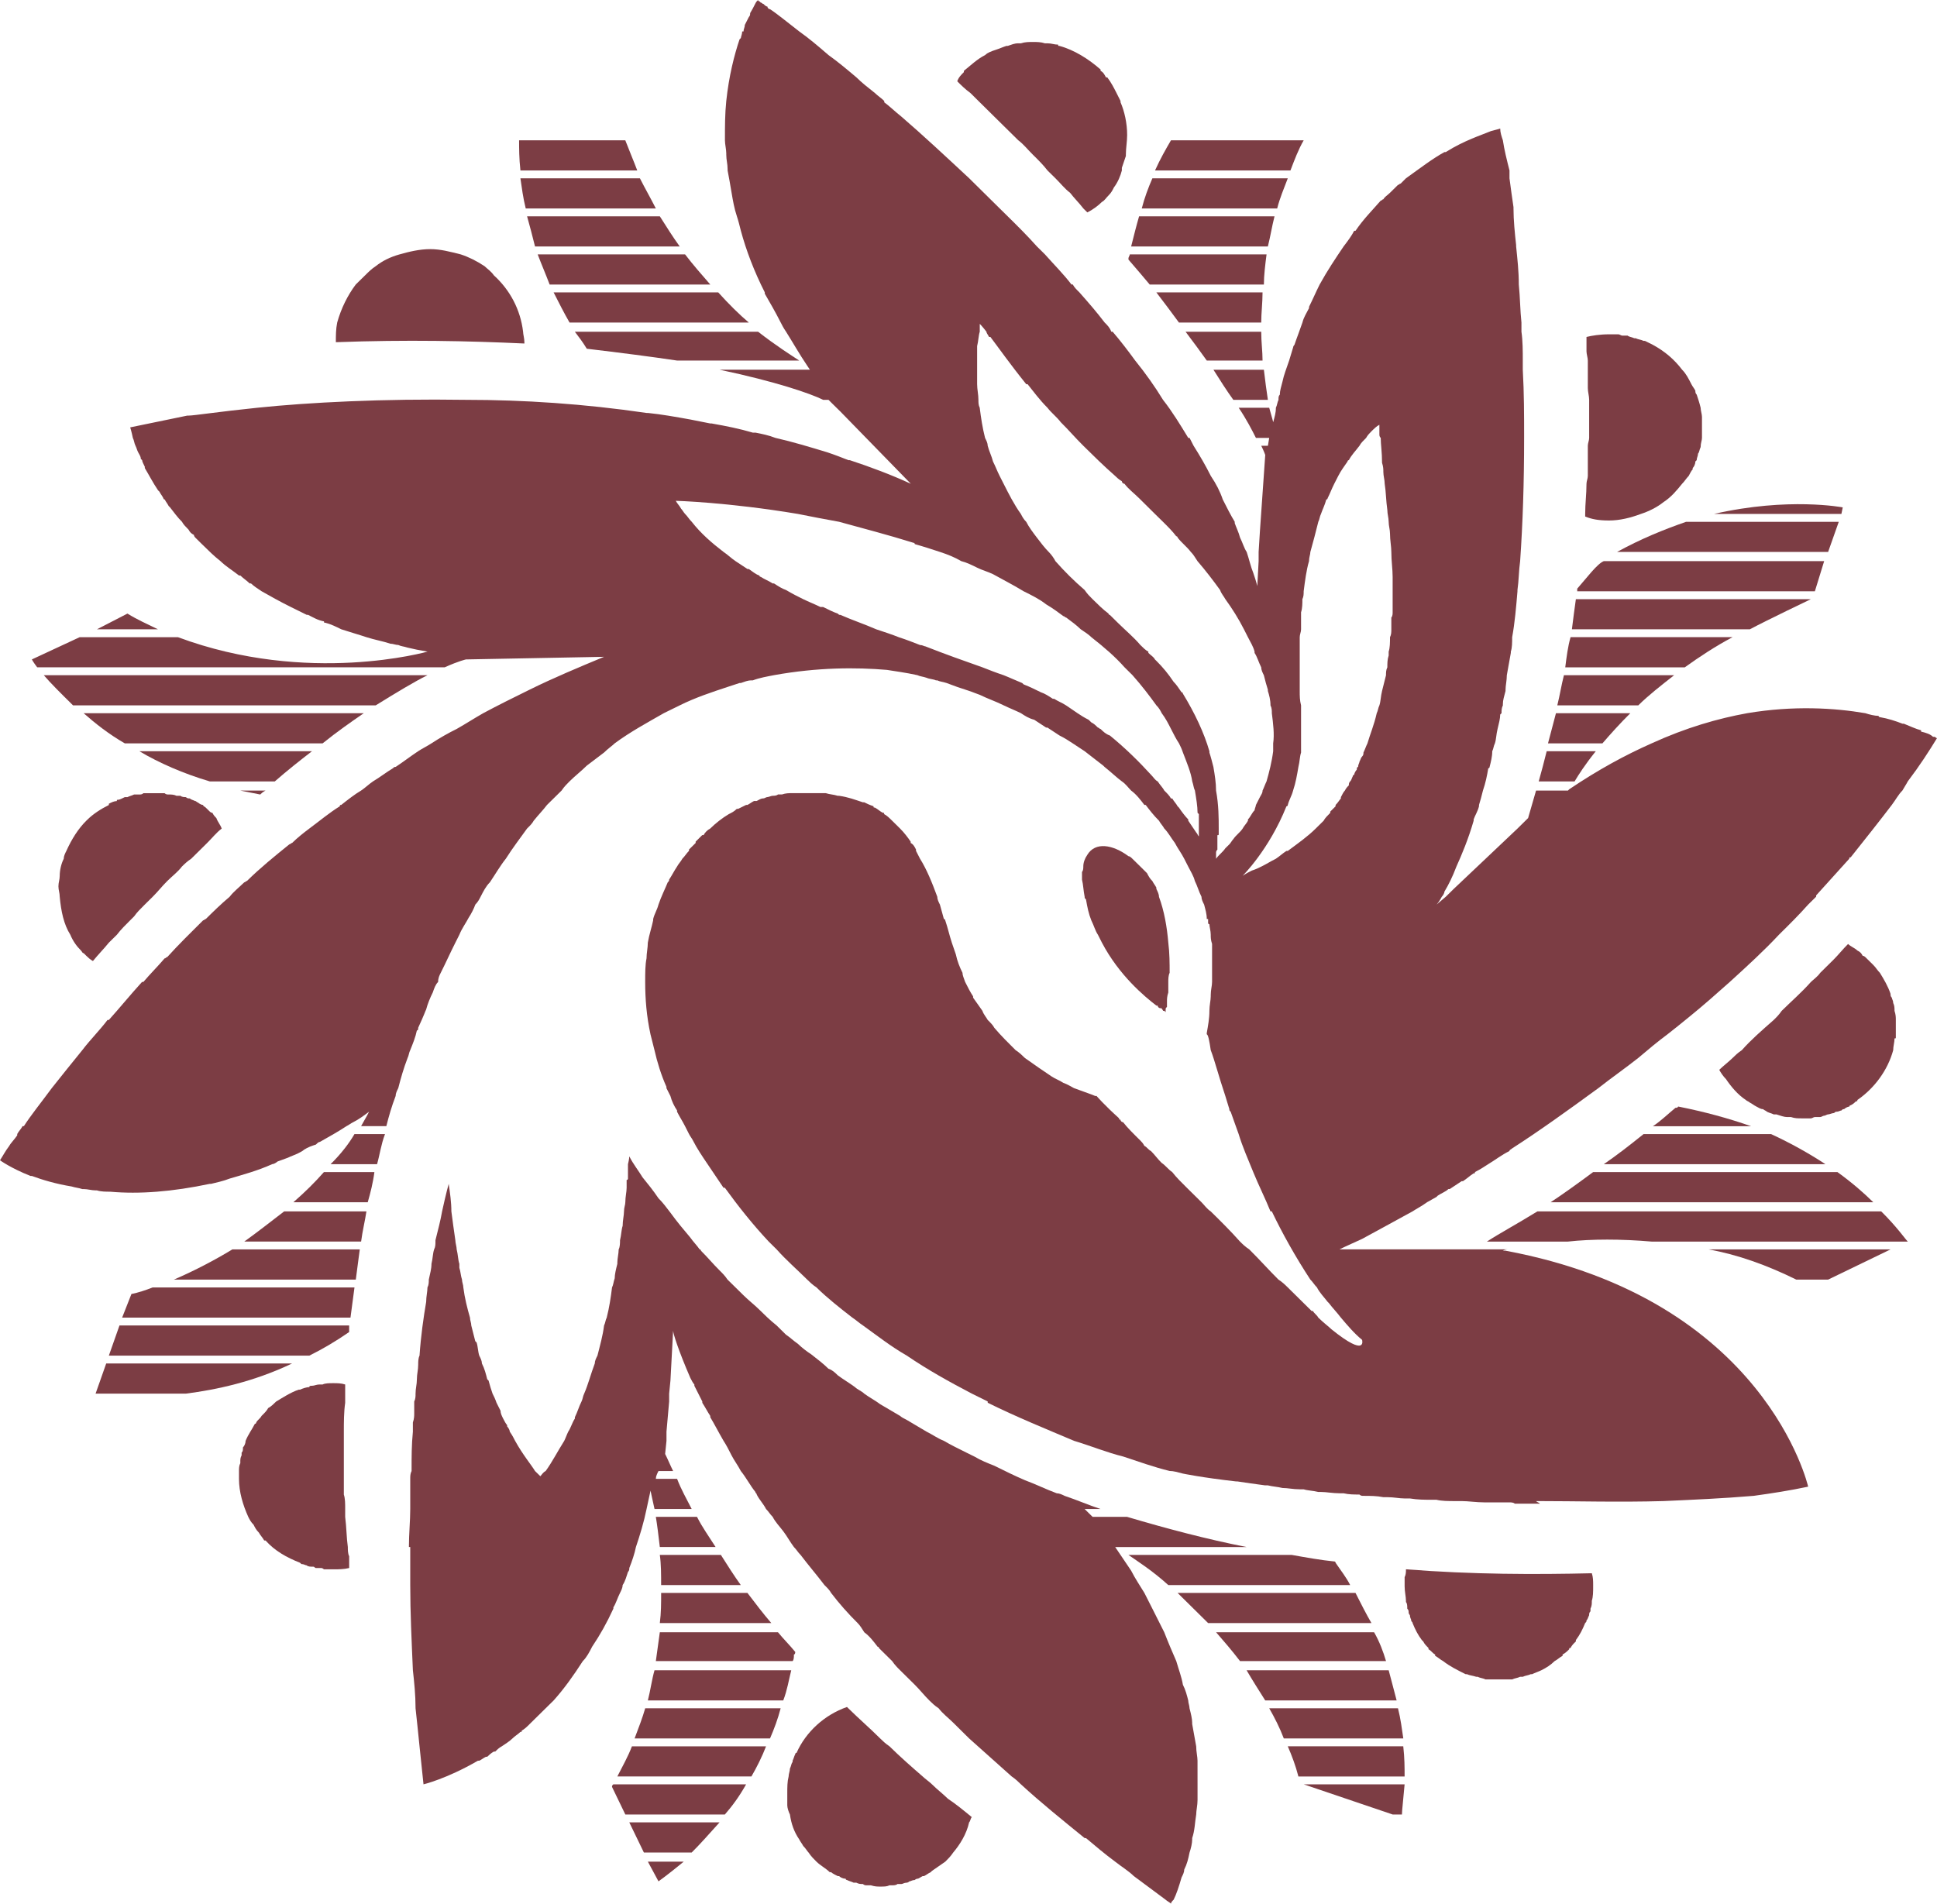 <?xml version="1.0" encoding="utf-8"?>
<!-- Generator: Adobe Illustrator 15.0.2, SVG Export Plug-In . SVG Version: 6.00 Build 0)  -->
<!DOCTYPE svg PUBLIC "-//W3C//DTD SVG 1.1//EN" "http://www.w3.org/Graphics/SVG/1.1/DTD/svg11.dtd">
<svg version="1.1" id="Layer_1" xmlns="http://www.w3.org/2000/svg" xmlns:xlink="http://www.w3.org/1999/xlink" x="0px" y="0px"
	 width="470.986px" height="462.98px" viewBox="0 0 470.986 462.98" enable-background="new 0 0 470.986 462.98"
	 xml:space="preserve">
<g>
	<path fill="#7C3D44" d="M127.833,50.701h31.638c-1.292-2.544-2.583-4.782-3.874-7.332h-29.056
		C126.866,45.605,127.19,48.157,127.833,50.701"/>
	<path fill="#7C3D44" d="M130.093,59.949h35.188c-1.615-2.229-3.23-4.787-4.84-7.338h-32.279
		C128.802,54.848,129.451,57.4,130.093,59.949"/>
	<path fill="#7C3D44" d="M164.635,87.69h29.697c-1.934-1.282-5.489-3.505-10.005-7.011h-44.551c0.968,1.274,1.935,2.536,2.907,4.139
		C150.756,85.78,158.179,86.729,164.635,87.69"/>
	<path fill="#7C3D44" d="M133.645,69.199h39.062c-1.94-2.229-4.198-4.789-6.132-7.331h-35.837
		C131.705,64.41,132.678,66.648,133.645,69.199"/>
	<path fill="#7C3D44" d="M307.317,69.199c0-2.229,0.324-4.789,0.649-7.331h-33.254c0,0.313-0.325,0.634-0.325,0.954v0.314
		c1.934,2.235,3.557,4.146,5.165,6.063H307.317z"/>
	<path fill="#7C3D44" d="M235.975,22.639c0.648,0.642,1.298,1.281,1.934,1.918l6.139,6.062c1.291,1.271,2.258,2.226,3.549,3.5
		c1.292,0.961,2.266,2.244,3.55,3.505c1.298,1.276,2.589,2.564,3.549,3.833c0.649,0.635,1.299,1.275,1.947,1.916
		c1.284,1.271,2.258,2.545,3.549,3.515c0.96,1.262,2.259,2.544,3.226,3.812c0.324,0.322,0.635,0.645,0.967,0.962
		c1.291-0.64,2.59-1.589,3.549-2.551c0.649-0.32,0.975-0.961,1.623-1.596c0.644-0.627,0.967-1.271,1.284-1.917
		c0.974-1.275,1.615-2.864,1.939-4.141v-0.641l0.975-2.872v-0.32c0-1.589,0.311-3.185,0.311-4.779c0-2.858-0.635-5.729-1.608-7.976
		v-0.312c-0.324-0.637-0.643-1.276-0.967-1.918c-0.648-1.274-1.29-2.552-2.258-3.826h-0.325c-0.323-0.633-0.647-1.269-1.298-1.581
		v-0.32c-2.899-2.552-6.456-4.796-10.005-5.743c-0.316,0-0.316,0-0.316-0.313c-0.968,0-1.616-0.321-2.591-0.321h-0.635
		c-0.975-0.327-1.939-0.327-2.914-0.327c-0.96,0-1.934,0-2.906,0.327h-0.644c-0.966,0-1.608,0.321-2.582,0.635h-0.324
		c-0.96,0.313-1.608,0.636-2.583,0.947c-0.967,0.321-1.934,0.64-2.574,1.276c-1.94,0.968-3.557,2.556-5.173,3.84v0.313
		c-0.642,0.636-1.283,1.269-1.607,2.225C233.717,20.736,234.684,21.685,235.975,22.639"/>
	<path fill="#7C3D44" d="M174.639,71.111h-40.027c1.291,2.551,2.583,5.094,3.874,7.331h43.583
		C179.804,76.527,177.222,73.983,174.639,71.111"/>
	<path fill="#7C3D44" d="M308.288,97.252c-0.324-2.222-0.648-4.466-0.974-7.33h-12.263c1.615,2.553,3.225,5.108,4.84,7.33H308.288z"
		/>
	<path fill="#7C3D44" d="M42.288,311.212h44.226c0.317-2.552,0.642-4.788,0.967-7.34H56.491
		C52.293,306.424,47.453,308.981,42.288,311.212"/>
	<path fill="#7C3D44" d="M26.468,329.703h48.748c3.225-1.596,6.456-3.506,9.681-5.736v-1.596H29.05L26.468,329.703z"/>
	<path fill="#7C3D44" d="M31.956,314.717l-2.259,5.743H85.22c0.325-2.552,0.649-4.788,0.974-7.34H37.121
		C35.505,313.756,33.572,314.402,31.956,314.717"/>
	<path fill="#7C3D44" d="M59.397,301.963h28.407c0.324-2.551,0.966-5.104,1.291-7.334h-20.01
		C66.17,296.859,62.946,299.412,59.397,301.963"/>
	<path fill="#7C3D44" d="M25.823,331.616l-2.582,7.331h1.291h20.658c7.423-0.955,16.469-2.865,25.824-7.331H25.823z"/>
	<path fill="#7C3D44" d="M30.988,149.23l-7.423,3.825h14.847C35.835,151.78,33.57,150.827,30.988,149.23"/>
	<path fill="#7C3D44" d="M84.898,378.488c-0.323-0.635-0.323-1.595-0.323-2.23c-0.318-2.242-0.318-4.779-0.644-7.339v-1.91
		c0-1.273,0-2.557-0.324-3.505v-3.824v-1.925v-7.324v-2.237c0-2.23,0-4.78,0.324-7.02v-4.452c-0.966-0.32-1.939-0.32-2.907-0.32
		c-0.967,0-1.939,0-2.583,0.32H77.8c-0.974,0-1.291,0.313-1.94,0.313c-0.324,0-0.648,0-0.648,0.322
		c-0.643,0-1.608,0.319-2.258,0.625h-0.325c-1.934,0.647-3.874,1.925-5.482,2.887c-0.648,0.627-1.291,1.27-1.939,1.588
		c-0.318,0.643-0.968,1.277-1.616,1.909c-0.318,0.643-0.967,0.963-1.292,1.597c0,0.321-0.324,0.321-0.324,0.321
		c-0.642,1.275-1.609,2.55-2.258,4.146c0,0.628-0.318,1.275-0.644,1.597c0,0.634,0,0.955-0.323,1.275v0.636
		c-0.317,0.634-0.317,0.954-0.317,1.596v0.319c-0.325,0.635-0.325,1.274-0.325,1.902v1.282v0.643c0,3.186,0.966,6.377,2.258,9.239
		c0.325,0.643,0.643,1.283,1.291,1.91c0.318,0.648,0.643,1.282,1.292,1.925c0.324,0.632,0.967,1.262,1.291,1.908h0.325
		c2.258,2.544,5.165,4.147,8.39,5.422l0.324,0.308c0.643,0,0.967,0.319,1.291,0.319c0.325,0.328,0.968,0.328,1.616,0.328
		c0.325,0,0.325,0.32,0.643,0.32h1.292c0.323,0,0.648,0.32,0.648,0.32h2.258c1.291,0,2.583,0,3.874-0.32v-1.596v-1.274H84.898z"/>
	<path fill="#7C3D44" d="M154.95,41.458c-0.967-2.551-1.934-4.788-2.907-7.332h-25.824c0,1.91,0,4.461,0.325,7.332H154.95z"/>
	<path fill="#7C3D44" d="M309.901,52.612h-32.93c-0.649,2.229-1.291,4.788-1.934,7.34h33.246
		C308.928,57.4,309.252,55.164,309.901,52.612"/>
	<path fill="#7C3D44" d="M407.07,164.217h-26.798c-0.649,2.552-0.975,4.788-1.609,7.331h19.693
		C400.932,169.005,403.838,166.768,407.07,164.217"/>
	<path fill="#7C3D44" d="M440.316,145.725h-57.139c-0.324,2.229-0.643,4.779-0.966,7.332h43.259
		C429.661,150.82,440.316,145.725,440.316,145.725"/>
	<path fill="#7C3D44" d="M421.271,154.967h-39.386c-0.644,2.23-0.967,4.789-1.291,7.34h29.056
		C413.198,159.756,417.073,157.197,421.271,154.967"/>
	<path fill="#7C3D44" d="M396.418,173.459h-18.084c-0.644,2.553-1.284,4.789-1.935,7.334h13.237
		C391.57,178.561,393.835,176.011,396.418,173.459"/>
	<path fill="#7C3D44" d="M281.169,71.111c1.933,2.551,3.873,5.094,5.489,7.331h20.01c0-2.237,0.323-4.78,0.323-7.331H281.169z"/>
	<path fill="#7C3D44" d="M448.068,123.4c0,0-13.236-2.55-31.307,1.596h30.981L448.068,123.4z"/>
	<path fill="#7C3D44" d="M385.441,124.994v0.636c1.615,0.646,3.226,0.96,5.807,0.96c2.582,0,5.173-0.635,7.747-1.596
		c1.935-0.635,3.882-1.595,5.489-2.871c1.94-1.274,3.226-2.87,4.523-4.461c0.642-0.641,0.966-1.268,1.607-1.916
		c0.324-0.634,0.649-1.274,0.968-1.596v-0.313c0.323-0.313,0.648-0.962,0.648-1.596l0.324-0.322c0-0.634,0.324-0.954,0.324-1.589
		c0.323-0.313,0.323-0.96,0.635-1.595c0-0.963,0.325-1.596,0.325-2.229v-2.56v-2.55c0-0.635-0.325-1.589-0.325-2.231
		c-0.312-1.273-0.635-2.222-0.959-3.19c-0.324-0.313-0.324-0.636-0.324-0.955c-0.325-0.634-0.648-0.947-0.967-1.58
		c-0.649-1.283-1.292-2.566-2.258-3.521c-1.94-2.544-4.198-4.46-7.105-6.049c-0.648-0.328-1.291-0.648-1.934-0.962h-0.324
		c-0.649-0.322-1.291-0.322-1.94-0.642h-0.323c-0.644-0.313-1.284-0.313-1.609-0.636h-1.298c-0.317,0-0.644-0.319-0.96-0.319h-2.266
		c-2.258,0-4.19,0.319-5.488,0.642v3.506c0,0.634,0.323,1.604,0.323,2.23v2.229v3.191v1.274c0,0.954,0.325,1.909,0.325,2.879v1.901
		v7.341c0,0.635-0.325,1.268-0.325,1.909v7.331c0,0.648-0.323,1.275-0.323,1.916C385.759,120.213,385.441,122.443,385.441,124.994"
		/>
	<path fill="#7C3D44" d="M393.186,134.243h51.324l2.589-7.331h-37.127C404.489,128.821,398.991,131.052,393.186,134.243"/>
	<path fill="#7C3D44" d="M388.018,182.709h-11.938c-0.647,2.551-1.291,5.103-1.939,7.339h8.722
		C383.82,188.445,385.442,185.9,388.018,182.709"/>
	<path fill="#7C3D44" d="M71.342,292.395h18.077c0.642-2.226,1.292-4.782,1.616-7.333H78.765
		C76.506,287.612,74.249,289.85,71.342,292.395"/>
	<path fill="#7C3D44" d="M306.992,87.69c0-2.23-0.323-4.475-0.323-7.011h-18.396c1.935,2.536,3.55,4.779,5.158,7.011H306.992z"/>
	<path fill="#7C3D44" d="M313.126,43.37h-32.922c-0.975,2.225-1.935,4.782-2.582,7.332h32.929
		C311.193,48.152,312.159,45.922,313.126,43.37"/>
	<path fill="#7C3D44" d="M316.997,34.121h-32.271c-1.299,2.231-2.583,4.468-3.881,7.339h32.929
		C314.747,38.909,315.706,36.353,316.997,34.121"/>
	<path fill="#7C3D44" d="M443.548,136.476h-53.589c-1.616,0.641-4.198,4.146-6.456,6.695v0.638h57.786L443.548,136.476z"/>
	<path fill="#7C3D44" d="M407.387,269.437c-1.935,1.597-3.549,3.191-5.482,4.475h23.884c-5.488-1.923-11.296-3.513-17.752-4.795
		C408.035,269.116,408.035,269.437,407.387,269.437"/>
	<path fill="#7C3D44" d="M436.768,311.212h7.747l15.17-7.34h-44.226C422.558,305.148,429.661,307.706,436.768,311.212"/>
	<path fill="#7C3D44" d="M431.276,248.072c-2.899,2.552-5.481,4.789-7.747,7.339c-0.967,0.642-1.608,1.27-2.258,1.91
		c-0.975,0.954-2.258,1.923-3.231,2.87c0.324,0.635,0.975,1.596,1.622,2.238c1.284,1.901,2.9,3.817,4.833,5.094
		c0.325,0.314,0.649,0.314,0.975,0.635c0.648,0.326,0.967,0.648,1.608,0.969c0.648,0.308,0.975,0.628,1.623,0.628
		c0.317,0.321,0.643,0.321,0.959,0.641c0.649,0.321,0.975,0.321,1.616,0.635h0.649c0.966,0.319,1.933,0.649,2.582,0.649h0.967
		c0.967,0.318,1.615,0.318,2.582,0.318h2.258c0.324,0,0.649-0.318,0.974-0.318h1.292c0.317,0,0.643-0.33,0.967-0.33
		c0.316,0,0.643-0.319,0.967-0.319c0.325,0,0.974-0.313,1.298-0.313c0.313,0,0.313-0.322,0.636-0.322
		c0.649,0,0.975-0.318,1.298-0.318c0.325-0.321,0.325-0.321,0.644-0.321c0.324-0.32,0.974-0.628,1.291-0.628
		c0-0.319,0.324-0.319,0.324-0.319c0.643-0.322,0.967-0.648,1.291-0.969c0.324,0,0.324,0,0.324-0.314
		c4.198-2.871,7.424-7.332,8.714-12.112c0-0.962,0.324-1.917,0.324-2.862c0.317,0,0.317,0,0.317-0.322v-2.87v-1.283
		c0-0.634,0-1.273-0.317-2.224c0-0.646,0-1.282-0.324-1.923c0-0.634-0.323-0.947-0.323-1.27c-0.325-0.32-0.325-0.642-0.325-0.961
		c-0.643-1.903-1.608-3.508-2.582-5.095c-0.643-0.642-0.967-1.283-1.609-1.916l-1.938-1.911c0,0-0.325-0.327-0.649-0.327
		c-0.316-0.634-0.635-0.954-1.284-1.274c-0.648-0.634-1.615-0.954-2.258-1.591c-1.291,1.271-2.265,2.544-3.55,3.827
		c-0.973,0.954-2.265,2.23-3.23,3.192c-0.648,0.946-1.615,1.587-2.266,2.223c-2.258,2.552-4.84,4.781-7.104,7.024
		C432.573,246.798,431.926,247.438,431.276,248.072"/>
	<path fill="#7C3D44" d="M337.662,406.23h-34.545c1.291,2.222,2.913,4.787,4.522,7.33h31.955
		C338.953,411.018,338.313,408.78,337.662,406.23"/>
	<path fill="#7C3D44" d="M373.816,294.625c-5.164,3.192-9.362,5.424-12.263,7.34h19.691c5.808-0.642,12.912-0.642,20.335,0h62.304
		c-0.649-0.642-2.59-3.513-6.456-7.34H373.816z"/>
	<path fill="#7C3D44" d="M339.923,415.471H308.61c1.291,2.231,2.582,4.789,3.549,7.334h29.057
		C340.89,420.574,340.572,418.023,339.923,415.471"/>
	<path fill="#7C3D44" d="M338.627,441.302h2.258c0-0.955,0.325-3.507,0.648-7.332h-24.531L338.627,441.302z"/>
	<path fill="#7C3D44" d="M313.126,424.721c0.974,2.229,1.934,4.789,2.583,7.338h25.823c0-2.234,0-4.465-0.325-7.338H313.126z"/>
	<path fill="#7C3D44" d="M386.405,392.835c0-0.319,0-0.641,0.325-0.954v-0.641c0.324-0.629,0.324-1.277,0.324-1.597v-0.313
		c0.325-0.962,0.325-2.23,0.325-3.514v-0.313c0-0.956,0-1.918-0.325-2.872c-13.562,0.32-29.057,0.32-45.192-0.963
		c0,0.644,0,1.283-0.324,1.917v2.229c0,1.282,0.324,2.552,0.324,3.514v0.313c0.317,0.318,0.317,0.968,0.317,1.597
		c0,0,0.325,0.319,0.325,0.641c0,0.313,0,0.635,0.316,0.954c0,0.635,0.324,0.962,0.324,1.282c0,0.313,0.324,0.313,0.324,0.627
		c0.648,1.596,1.299,2.879,2.258,4.147l0.325,0.319c0.324,0.636,0.648,0.963,1.291,1.604v0.306c0.648,0.321,0.974,0.963,1.616,1.282
		v0.313c0.642,0.323,1.29,0.963,1.939,1.283c1.608,1.271,3.549,2.226,5.481,3.191h0.324c0.649,0.307,1.291,0.307,2.259,0.629h0.323
		c0.649,0.32,1.291,0.32,1.94,0.641h0.643h2.582h2.582h0.649c0.642-0.319,1.284-0.319,1.934-0.641h0.649
		c0.642-0.322,1.291-0.322,1.933-0.629h0.325c0.642-0.32,1.615-0.642,2.265-0.967c1.284-0.638,2.259-1.276,3.226-2.226
		c0.642-0.321,1.291-0.96,1.933-1.283v-0.313c0.649-0.319,1.299-0.961,1.609-1.282c0-0.306,0-0.306,0.324-0.306
		c0.323-0.642,0.648-0.969,1.299-1.604v-0.319c0.966-1.27,1.607-2.553,2.258-4.147c0.317-0.313,0.317-0.313,0.317-0.627
		C386.08,393.797,386.08,393.47,386.405,392.835"/>
	<path fill="#7C3D44" d="M64.562,192.277H58.43c1.609,0.314,3.225,0.635,4.84,0.954C63.595,192.912,63.92,192.594,64.562,192.277"/>
	<path fill="#7C3D44" d="M40.672,214.274L40.672,214.274c1.291-1.276,2.583-2.225,3.549-3.506c0.649-0.642,1.298-1.282,2.265-1.91
		c1.291-1.282,2.575-2.559,3.874-3.832c1.291-1.275,2.259-2.545,3.55-3.506c-0.325-0.955-0.968-1.597-1.292-2.543
		c-0.325-0.321-0.643-0.648-0.968-1.282c-0.323,0-0.648-0.32-0.648-0.32c-0.325-0.321-0.643-0.643-0.967-0.956
		s-0.649-0.313-0.649-0.633c-0.325,0-0.967-0.313-1.292-0.644c-0.317,0-0.317-0.32-0.642-0.32c-0.649-0.313-0.968-0.313-1.292-0.633
		c-0.325,0-0.643,0-0.967-0.322c-0.324,0-0.974,0-1.292-0.318H42.93c-0.642-0.32-1.292-0.32-1.934-0.32
		c-0.324,0-0.649,0-0.967-0.309h-2.906h-2.258c-0.324,0.309-0.649,0.309-0.975,0.309H32.6c-0.642,0.32-0.967,0.32-1.616,0.64h-0.642
		c-0.649,0.322-1.292,0.644-1.616,0.644c-0.317,0-0.317,0-0.317,0.313c-0.649,0-1.291,0.32-1.94,0.649v0.313
		c-1.94,0.946-3.874,2.229-5.165,3.511l-0.325,0.314c-1.933,1.909-3.549,4.461-4.84,7.331c-0.324,0.634-0.642,1.276-0.642,1.916
		c-0.649,1.27-0.975,2.872-0.975,4.14c0,0.956-0.316,1.597-0.316,2.56c0,0.948,0.316,1.589,0.316,2.545
		c0.325,3.51,0.975,6.702,2.583,9.247c0.649,1.589,1.616,2.871,2.583,3.824c0.324,0.329,0.324,0.643,0.649,0.643
		c0.325,0.321,0.325,0.321,0.642,0.636c0.325,0.313,0.975,0.954,1.616,1.275c1.292-1.59,2.583-2.872,3.874-4.468
		c0.649-0.628,1.292-1.271,1.94-1.91c0.967-1.275,2.258-2.545,3.225-3.505c0.325-0.321,0.649-0.643,0.967-0.963
		c0.649-0.947,1.616-1.907,2.582-2.863c0.649-0.643,1.292-1.269,1.94-1.916C38.415,216.825,39.381,215.557,40.672,214.274"/>
	<path fill="#7C3D44" d="M88.451,173.459H20.334c2.907,2.553,6.131,5.103,10.012,7.334h48.099
		C81.995,177.934,85.219,175.69,88.451,173.459"/>
	<path fill="#7C3D44" d="M103.943,164.217H10.652c1.615,1.902,4.198,4.468,7.105,7.331h73.599
		C96.521,168.363,100.712,165.813,103.943,164.217"/>
	<path fill="#7C3D44" d="M389.961,283.149h53.905c-3.874-2.55-8.396-5.101-13.229-7.331h-30.996
		C396.093,278.676,393.186,280.921,389.961,283.149"/>
	<path fill="#7C3D44" d="M377.048,292.395h78.438c-2.258-2.226-5.165-4.782-8.714-7.333h-59.396
		C383.504,287.933,379.948,290.49,377.048,292.395"/>
	<path fill="#7C3D44" d="M75.858,182.709H33.89c4.847,2.871,10.662,5.422,17.118,7.339H66.82
		C69.727,187.496,72.951,184.938,75.858,182.709"/>
	<path fill="#7C3D44" d="M463.883,190.04c2.905-3.828,5.164-7.332,7.104-10.518c-0.324,0-0.324-0.32-0.647-0.32h-0.325
		c-0.643-0.642-1.615-0.962-2.899-1.269v-0.32c-1.299-0.321-2.583-0.969-4.198-1.603h-0.324c-1.615-0.636-3.557-1.269-5.489-1.591
		c0,0-0.324,0-0.324-0.313c-0.967,0-2.258-0.329-3.225-0.649c-7.431-1.273-17.436-1.902-28.731,0
		c-7.098,1.284-14.853,3.507-23.241,7.339c-6.456,2.865-12.911,6.377-20.018,11.157l-0.317,0.321h-7.755
		c-0.635,2.229-1.282,4.461-1.933,6.689l-2.583,2.552l-7.747,7.338l-7.747,7.332l-1.94,1.91l-2.258,1.923
		c0,0,0.643-0.648,1.291-1.923c0.325-0.313,0.649-0.948,0.649-1.262c0.967-1.604,1.934-3.513,2.899-6.069
		c1.299-2.872,2.906-6.691,4.197-11.159v-0.32c0.325-0.954,0.975-1.901,1.299-3.191v-0.313c0.317-0.964,0.636-2.231,0.959-3.507
		c0.649-1.91,0.976-3.513,1.299-5.422c0.317,0,0.317-0.32,0.317-0.32c0.324-1.276,0.649-2.544,0.649-3.826
		c0.316-0.643,0.316-1.274,0.642-1.91c0.325-0.961,0.325-2.236,0.649-3.506c0.316-1.281,0.643-2.549,0.643-3.513l0.324-0.32
		c0-0.633,0-1.273,0.324-1.902v-0.318c0-0.97,0.323-1.925,0.648-3.192v-0.314c0-0.967,0.312-2.242,0.312-3.512
		c0.323-1.918,0.648-3.514,0.974-5.43v-0.307c0.324-0.969,0.324-2.236,0.324-3.506c0.648-3.514,0.967-7.346,1.291-11.172v-0.313
		c0.325-2.237,0.325-4.782,0.648-7.019c0.644-9.248,0.968-19.132,0.968-29.969v-0.313c0-5.108,0-10.531-0.324-16.268v-2.236
		c0-2.23,0-4.772-0.325-7.02v-2.229c-0.317-2.864-0.317-6.057-0.642-9.248c0-3.184-0.325-6.056-0.649-9.247V59.63
		c-0.317-2.87-0.642-6.062-0.642-8.921v-0.327c-0.325-2.235-0.649-4.46-0.975-7.019V41.77v-0.309
		c-0.648-2.559-1.285-5.108-1.608-7.333c-0.324-0.961-0.648-1.923-0.648-2.869c0,0-0.967,0.319-2.259,0.626
		c-2.266,0.963-6.455,2.243-10.979,5.102h-0.316c-2.907,1.597-5.813,3.835-9.363,6.377c-0.324,0.322-0.974,0.969-1.291,1.29
		c-0.324,0-0.324,0.308-0.643,0.308l-1.615,1.597l-0.324,0.318c-0.648,0.643-1.291,0.962-1.616,1.59c-0.316,0-0.316,0.32-0.642,0.32
		c-1.94,2.244-4.198,4.467-6.132,7.338h-0.324c-0.649,1.283-1.616,2.552-2.583,3.82c-1.94,2.87-3.873,5.741-5.813,9.247
		c-0.967,1.916-1.615,3.506-2.583,5.424v0.32c-0.647,1.273-1.298,2.234-1.607,3.504c-0.649,1.924-1.298,3.514-1.94,5.423
		c0,0-0.323,0.314-0.323,0.635c-0.324,0.961-0.649,2.243-0.968,3.191c-0.648,1.916-1.291,3.506-1.616,5.107
		c-0.323,1.27-0.647,2.225-0.647,3.187c-0.325,0.319-0.325,0.641-0.325,1.268c-0.316,0.643-0.316,1.276-0.635,1.916
		c0,1.276-0.324,2.231-0.649,3.515c0,0-0.323-1.282-0.974-3.515h-7.423c1.939,2.872,3.225,5.423,4.198,7.34h3.225l-0.317,1.909
		h-1.614c0.642,1.283,0.966,2.23,0.966,2.23l-1.291,18.503l-0.317,5.095v2.23l-0.324,6.057c-0.324-1.275-0.648-2.229-0.974-3.186
		c-0.649-1.597-0.967-3.191-1.609-5.103c-0.647-0.962-0.974-2.229-1.614-3.506c-0.325-1.282-0.975-2.557-1.291-3.512v-0.32
		c-0.967-1.582-1.94-3.506-2.907-5.423c-0.643-1.909-1.616-3.819-2.907-5.729c-1.283-2.559-2.582-4.789-4.19-7.34
		c-0.324-0.642-0.648-1.273-0.975-1.909h-0.316c-1.94-3.189-3.881-6.384-6.14-9.256c-1.946-3.185-4.197-6.376-6.772-9.562
		c-1.623-2.23-3.556-4.772-5.489-7.02h-0.324c-0.324-0.945-0.967-1.595-1.615-2.229c-1.935-2.549-3.873-4.774-6.133-7.332
		c-0.647-0.633-1.298-1.274-1.607-1.916h-0.324c-1.939-2.543-4.198-4.781-6.456-7.331c-0.648-0.641-1.298-1.269-1.939-1.916
		c-2.259-2.537-4.841-5.104-7.105-7.333c-0.642-0.633-1.284-1.274-1.934-1.902c-2.582-2.563-5.164-5.106-7.431-7.346
		c-5.807-5.408-11.289-10.516-16.461-14.977c-1.607-1.282-2.905-2.559-4.197-3.506v-0.32c-0.643-0.648-1.608-1.282-2.259-1.924
		c-1.607-1.262-3.225-2.545-4.516-3.826c-2.265-1.909-4.522-3.813-6.78-5.415c-2.582-2.238-4.841-4.146-7.104-5.741
		c-2.899-2.225-5.165-4.141-7.099-5.409c-0.324,0-0.648-0.32-0.648-0.646c-0.317,0-0.644-0.322-0.967-0.645
		c-0.324,0-0.324-0.312-0.643-0.312l-0.325-0.321c0,0-0.323,0-0.323-0.321l-0.324,0.321c-0.325,0.321-0.644,1.276-1.616,2.871
		c0,0.321,0,0.635-0.317,0.954c-0.323,0.636-0.648,1.283-0.974,1.911c0,0.642-0.317,0.961-0.317,1.597h-0.324
		c0,0.646-0.324,1.281-0.324,1.596l-0.317,0.319c-1.291,3.826-2.59,8.936-3.23,14.991c-0.325,3.19-0.325,6.05-0.325,9.567
		c0,0.948,0.325,2.225,0.325,3.181v0.326c0,1.269,0.323,2.223,0.323,3.506v0.32c0.317,1.588,0.644,3.499,0.968,5.414
		c0.323,1.91,0.648,3.833,1.291,5.735c0.324,0.957,0.648,2.229,0.967,3.513c1.291,4.788,3.23,9.885,5.813,14.983v0.319
		c1.292,2.237,2.583,4.464,3.874,7.013c0.324,0.636,0.644,1.284,1.291,2.229c1.616,2.56,3.226,5.423,5.165,8.294l0.644,0.962
		h-21.951c13.562,2.871,21.951,5.735,25.183,7.324h1.291l0.644,0.643l1.291,1.273l0.974,0.956l17.104,17.541v0.315v-0.315
		c-4.841-2.229-9.998-4.146-14.846-5.743h-0.325c-1.607-0.634-3.225-1.273-5.163-1.917c-4.198-1.273-8.391-2.542-12.589-3.497
		c-1.615-0.636-3.23-0.962-4.848-1.28h-0.642c-3.226-0.956-6.456-1.599-10.005-2.226h-0.325c-1.615-0.319-3.231-0.646-4.84-0.962
		c-3.558-0.641-7.105-1.276-10.338-1.596h-0.316c-15.17-2.23-30.022-3.192-43.901-3.192c-20.342-0.318-38.418,0.643-50.682,1.916
		c-9.363,0.956-15.501,1.918-16.792,1.918h-0.317h-0.325h0.325c-4.522,0.954-9.362,1.916-13.879,2.863c0,0,0.317,0.962,0.643,2.559
		c0.323,0.636,0.323,1.269,0.642,1.909c0.325,0.643,0.325,0.963,0.649,1.588c0.316,0.644,0.642,0.963,0.642,1.599l0.325,0.318
		c0,0.328,0.324,0.962,0.648,1.598v0.32c0.968,1.597,1.935,3.505,3.226,5.422l0.325,0.313c0.323,0.64,0.642,0.953,0.966,1.596
		c0,0,0,0.313,0.325,0.313c0.324,0.648,0.642,0.969,0.967,1.596l0.324,0.321c0.967,1.273,1.939,2.558,2.906,3.506
		c0.325,0.64,0.967,1.275,1.609,1.923c0.324,0.627,0.648,0.949,1.291,1.271c0,0.317,0.325,0.64,0.325,0.64l1.615,1.597l0.325,0.313
		c1.291,1.273,2.582,2.558,4.191,3.826c1.298,1.274,2.907,2.235,4.521,3.505h0.325c0.643,0.643,1.616,1.275,2.258,1.924h0.325
		c0.649,0.628,1.616,1.269,2.583,1.902c2.258,1.281,4.522,2.552,7.099,3.826c1.29,0.647,2.589,1.274,3.88,1.915h0.317
		c1.291,0.636,2.258,1.277,3.874,1.589c0,0.328,0,0.328,0.324,0.328c1.292,0.321,2.583,0.949,3.874,1.59
		c1.933,0.642,4.198,1.275,6.131,1.924c1.94,0.628,3.874,0.946,5.814,1.583c0.642,0,1.291,0.317,1.933,0.317
		c0.649,0.324,1.292,0.324,2.265,0.637c1.291,0.326,2.9,0.647,4.841,0.969c0,0-29.057,8.279-60.688-3.506H19.368l-11.621,5.408
		c0,0,0.324,0.647,1.292,1.915h99.098c3.556-1.596,5.172-1.915,5.172-1.915l33.571-0.636c-6.131,2.551-12.271,5.11-18.077,7.979
		c-3.874,1.904-7.754,3.826-11.296,5.729c-2.265,1.284-4.198,2.552-6.456,3.833c-1.94,0.948-4.198,2.23-6.139,3.506
		c-0.967,0.636-2.258,1.269-3.231,1.91c-1.933,1.282-3.549,2.55-5.481,3.826c-0.324,0-0.324,0-0.649,0.32
		c-1.609,0.962-3.225,2.229-4.84,3.186c-0.967,0.647-1.94,1.596-2.907,2.236c-1.609,0.955-3.225,2.229-4.84,3.507
		c-0.325,0-0.325,0-0.325,0.312c-2.583,1.598-4.84,3.514-7.423,5.424c-1.291,0.962-2.907,2.243-4.198,3.513
		c-0.325,0-0.325,0.313-0.642,0.313c-3.557,2.871-7.105,5.742-10.33,8.928c-0.325,0-0.325,0.32-0.649,0.32
		c-1.292,1.275-2.583,2.244-3.549,3.506c-2.265,1.923-3.874,3.512-5.813,5.429c-0.317,0-0.317,0.314-0.643,0.314
		c-2.907,2.877-6.132,6.063-8.721,8.934c-0.317,0-0.317,0.32-0.643,0.32c-1.615,1.902-3.549,3.819-5.165,5.729h-0.323
		c-2.9,3.191-5.49,6.378-8.072,9.248h-0.318c-1.939,2.552-4.197,4.789-6.139,7.339c-2.582,3.191-5.165,6.376-7.422,9.241
		c-2.583,3.506-5.165,6.696-6.781,9.248H5.489c-0.323,0.634-0.974,1.282-1.298,1.91v0.319c-0.642,0.962-1.608,1.924-1.933,2.559
		c-0.967,1.269-1.616,2.544-2.258,3.507c0,0,2.582,1.908,7.423,3.817h0.324c2.583,0.962,5.807,1.924,9.681,2.564
		c0.974,0.307,1.616,0.307,2.582,0.627h0.325c0.967,0,1.934,0.32,2.907,0.32h0.324c0.967,0.32,2.259,0.32,3.225,0.32
		c7.098,0.635,15.177,0,24.215-1.909h0.318c1.292-0.327,2.906-0.648,4.521-1.281c3.225-0.956,6.781-1.902,10.33-3.507
		c0.325,0,0.966-0.319,1.291-0.641c0.967-0.313,1.616-0.628,2.583-0.948c0.642-0.327,1.608-0.647,2.258-0.96
		c0.649-0.323,1.291-0.644,1.616-0.964c0.967-0.634,1.933-0.947,2.907-1.262c0.316-0.32,0.642-0.647,0.966-0.647
		c2.258-1.274,4.516-2.544,6.456-3.826c0.642-0.319,0.967-0.642,1.616-0.955c1.291-0.633,2.582-1.597,3.873-2.551
		c0,0-0.649,1.283-1.94,3.506h6.138c0.643-2.552,1.284-4.773,2.259-7.332c0-0.632,0.317-1.269,0.642-1.916
		c0.648-2.543,1.292-4.779,2.265-7.331c0.317-0.642,0.317-1.271,0.643-1.91c0.648-1.596,1.291-3.186,1.615-4.787
		c0.317,0,0.317-0.322,0.317-0.643c1.616-3.504,1.616-3.812,1.94-4.458c0.324-1.276,0.967-2.866,1.615-4.147
		c0.325-0.955,0.643-1.902,1.292-2.552c0-0.954,0.324-1.596,0.643-2.223c1.292-2.56,2.265-4.788,3.556-7.332
		c0.325-0.647,0.643-1.283,0.967-1.925c0.643-1.596,1.616-2.87,2.259-4.132c0.642-0.969,1.291-2.245,1.615-3.192
		c0.643-0.648,0.968-1.28,1.292-1.923c0.649-1.262,1.291-2.553,2.259-3.506c1.291-1.918,2.583-4.134,3.874-5.736
		c1.615-2.557,3.549-5.095,5.164-7.338c0.649-0.636,1.291-1.269,1.616-1.91c1.291-1.597,2.258-2.544,3.225-3.824l0.324-0.32
		l3.231-3.187c0.642-0.961,1.292-1.589,1.934-2.236c1.291-1.275,2.907-2.544,4.198-3.828c1.291-0.954,2.907-2.222,4.198-3.184
		c0.967-0.963,1.939-1.596,2.583-2.23c3.874-2.863,8.064-5.106,11.946-7.339c1.291-0.633,2.574-1.273,3.873-1.902
		c3.874-1.922,7.748-3.191,11.62-4.474c0.968-0.32,1.935-0.635,2.907-0.955h0.317c0.967-0.319,1.616-0.641,2.582-0.641h0.325
		c1.614-0.627,3.549-0.949,5.165-1.27c10.653-1.918,20.017-1.918,27.438-1.282c1.94,0.32,4.522,0.641,7.423,1.282
		c0.649,0.319,1.298,0.319,2.258,0.643c0.649,0.307,1.616,0.307,2.266,0.627h0.325c0.642,0.32,1.283,0.32,2.257,0.641
		c0.967,0.32,1.608,0.635,2.583,0.955c0.967,0.32,1.934,0.646,2.898,0.962c0.976,0.319,1.623,0.634,2.583,0.955
		c1.94,0.955,3.874,1.587,5.813,2.557c1.291,0.629,2.907,1.271,4.19,1.902c0.975,0.649,1.947,1.284,3.231,1.598
		c0.974,0.635,1.94,1.273,2.907,1.909h0.316c0.975,0.647,1.947,1.274,2.914,1.916c1.291,0.642,2.258,1.274,3.231,1.916
		c0.96,0.636,1.934,1.269,2.899,1.91c1.615,1.282,2.906,2.229,4.517,3.504l0.324,0.322c1.615,1.282,2.906,2.55,4.197,3.506
		c0.975,0.647,1.608,1.596,2.258,2.236c1.291,0.955,2.266,2.229,3.231,3.507h0.317c0.974,1.28,1.939,2.55,3.23,3.824
		c0.325,0.643,0.967,1.274,1.292,1.91c0.966,0.962,1.615,2.243,2.582,3.513c0.649,1.27,1.616,2.544,2.258,3.825
		c0.325,0.636,0.649,1.283,0.975,1.911c0.643,1.274,1.291,2.235,1.615,3.505c0.643,1.273,0.959,2.564,1.608,3.826
		c0,0.643,0.324,1.273,0.649,1.923c0.323,1.269,0.642,2.225,0.642,3.506h0.325v0.314v0.634c0,0,0,0.319,0.316,0.319
		c0,0.634,0.324,1.604,0.324,2.551c0,0.642,0,1.276,0.324,2.236v7.021v2.223c0,0.969-0.324,1.917-0.324,3.191v0.32
		c0,0.956-0.324,2.229-0.324,3.513c0,1.901-0.316,3.507-0.643,5.417v0.313c0.325,0,0.643,1.596,0.967,3.833
		c0.975,2.544,1.94,6.376,3.549,11.157c0.325,0.955,0.649,2.238,0.975,3.187c0,0.321,0,0.321,0.324,0.641
		c0.643,1.918,1.284,3.506,1.934,5.416c0.967,3.191,2.266,6.069,3.55,9.255c1.298,3.191,2.906,6.377,4.197,9.568h0.324
		c2.582,5.416,5.808,11.151,9.363,16.579c0.643,0.628,0.966,1.27,1.608,1.903c0.648,1.289,1.616,2.238,2.59,3.505l0.324,0.321
		c0.96,1.274,1.934,2.236,2.899,3.519c1.615,1.903,3.231,3.827,5.164,5.416c0,0,1.292,4.469-7.43-2.558
		c-0.635-0.634-1.933-1.589-3.226-2.858c-0.323-0.646-0.967-0.961-1.29-1.603h-0.317c-1.623-1.588-3.556-3.504-5.813-5.742
		c-0.643-0.635-1.292-1.275-2.266-1.903c-2.258-2.234-4.516-4.788-7.098-7.346c-0.968-0.632-1.616-1.268-2.258-1.908
		c-2.259-2.552-4.841-5.103-7.105-7.325c-0.967-0.647-1.607-1.603-2.258-2.243l-3.549-3.507c-1.291-1.274-2.582-2.55-3.558-3.818
		c-0.967-0.642-1.607-1.597-2.574-2.236c-0.975-0.948-1.63-1.917-2.582-2.872c-0.649-0.319-0.975-0.954-1.616-1.269
		c-0.324-0.634-0.648-0.962-0.967-1.282c-1.615-1.596-3.231-3.192-4.197-4.461c-0.325,0-0.649-0.319-0.649-0.633
		c-0.324,0-0.324,0-0.324-0.314c-3.55-3.19-5.482-5.43-5.482-5.43h-0.324c-0.648-0.32-2.582-0.947-5.172-1.916
		c-0.635-0.32-1.607-0.954-2.575-1.275c-0.967-0.642-1.934-0.946-2.906-1.59c-1.934-1.282-4.198-2.862-6.456-4.466
		c-0.649-0.642-1.291-1.271-2.259-1.91c-1.615-1.596-3.549-3.513-5.172-5.43c-0.316-0.626-0.96-1.274-1.607-1.909
		c-0.324-0.634-0.967-1.274-1.291-2.224c-0.649-0.969-1.609-2.243-2.258-3.191v-0.32c-0.649-0.961-1.3-2.235-1.94-3.513
		c-0.317-0.954-0.643-1.596-0.643-2.223c-0.649-1.283-1.291-2.879-1.615-4.477l-0.981-2.855c-0.628-1.924-0.952-3.521-1.602-5.429
		c0,0,0-0.314-0.324-0.314c-0.324-1.281-0.643-2.237-0.967-3.506c-0.324-0.648-0.643-1.28-0.643-1.923
		c-1.292-3.506-2.59-6.69-4.197-9.242c-0.325-0.641-0.649-1.281-0.975-1.908v-0.32c-0.317-0.642-0.643-1.281-1.292-1.597v-0.32
		c-0.642-0.947-1.607-2.229-2.582-3.191c-0.648-0.636-1.284-1.269-1.934-1.91c-0.648-0.642-1.291-1.274-1.94-1.596
		c0-0.32,0-0.32-0.316-0.32c-0.648-0.306-1.291-0.954-1.94-1.274c-0.324,0-0.324,0-0.324-0.321c-0.96-0.313-1.607-0.633-2.258-0.954
		h-0.324c-1.934-0.635-3.55-1.27-5.808-1.589h-0.324c-0.967-0.32-1.939-0.32-2.907-0.642h-0.642h-3.231h-0.643h-3.549
		c-0.967,0-1.616,0-2.583,0.32h-0.974c-0.324,0.319-0.967,0.319-1.291,0.319s-0.968,0.32-1.291,0.32
		c-0.317,0-0.644,0.321-0.968,0.321c-0.642,0-0.967,0.313-1.614,0.626h-0.644c-0.648,0.321-0.974,0.644-1.615,0.964h-0.324
		c-0.643,0.313-1.291,0.634-1.934,0.954h-0.325c-0.642,0.647-1.291,0.954-1.939,1.274c-1.608,0.954-3.226,2.237-4.517,3.506
		c-0.642,0.32-1.291,0.962-1.614,1.596h-0.325c-0.643,0.648-0.967,0.962-1.608,1.597v0.32c-0.648,0.634-0.967,0.955-1.615,1.597
		v0.32c-0.643,0.627-0.967,1.269-1.615,1.908c-0.325,0.636-0.967,1.283-1.291,1.911c-0.649,0.954-1.292,2.235-1.935,3.185
		c0,0.32,0,0.32-0.323,0.642c-0.649,1.596-1.616,3.506-2.259,5.429c-0.323,1.269-0.974,2.225-1.291,3.506v0.314
		c-0.324,1.588-0.974,3.505-1.298,5.429c0,1.27-0.316,2.544-0.316,3.826c-0.325,1.59-0.325,3.506-0.325,5.729
		c0,4.154,0.325,8.293,1.291,12.754c0.325,1.283,0.648,2.551,0.967,3.833c0.649,2.864,1.616,6.05,2.907,8.921v0.32
		c0.325,0.647,0.648,1.284,0.967,1.916c0.324,1.271,0.967,2.559,1.616,3.508v0.318c0.647,1.283,1.291,2.23,1.939,3.506
		c0.324,0.634,0.643,1.282,0.967,1.91c0.324,0.642,0.648,0.962,0.967,1.596c0.967,1.916,2.258,3.826,3.557,5.742
		c1.291,1.917,2.575,3.826,3.866,5.735h0.324c3.231,4.468,6.78,8.935,10.653,13.075c0.644,0.642,1.292,1.276,1.935,1.908
		c2.265,2.558,4.848,4.788,7.43,7.346c0.644,0.628,1.291,1.27,2.258,1.903c2.583,2.55,5.814,5.102,8.722,7.345
		c0.967,0.637,1.608,1.271,2.575,1.903c3.557,2.551,6.78,5.108,10.654,7.332c5.164,3.512,10.336,6.377,15.818,9.248
		c1.292,0.642,2.583,1.281,3.874,1.917v0.313c7.104,3.514,14.203,6.378,20.977,9.256c4.205,1.27,8.079,2.871,11.953,3.818
		c3.873,1.276,7.422,2.566,11.296,3.515c0.967,0,1.94,0.313,3.226,0.634c0,0,4.521,0.962,12.911,1.909h0.324
		c2.265,0.319,4.198,0.641,6.78,0.962h0.648c1.291,0.318,2.258,0.318,3.549,0.635c1.292,0,2.583,0.32,4.198,0.32h0.96
		c0.975,0.319,2.266,0.319,3.557,0.647h0.648c1.291,0,2.9,0.321,4.516,0.321h0.975c1.284,0.305,2.583,0.305,3.867,0.305
		c0.323,0.321,0.647,0.321,0.974,0.321c1.615,0,3.225,0,4.84,0.321h0.967c1.616,0,2.907,0.313,4.198,0.313h1.291
		c1.94,0.319,3.558,0.319,5.489,0.319h0.967c1.291,0.32,2.907,0.32,4.516,0.32h1.623c1.608,0,3.55,0.313,5.482,0.313h0.649h5.481
		c0.324,0,0.974,0,1.298,0.321h6.132c-0.324-0.321-0.648-0.321-0.975-0.636c10.013,0,20.018,0.313,30.996,0
		c7.099-0.319,14.521-0.64,21.951-1.274c4.516-0.626,8.721-1.275,13.229-2.231c0,0-10.33-45.6-73.592-57.391h-0.649
		c0.649-0.328,0.96-0.328,1.609-0.328h-9.355h-31.964c0,0,1.94-0.954,5.489-2.536c2.907-1.604,7.105-3.84,12.265-6.696
		c0.974-0.648,2.265-1.283,3.556-2.244c0.643-0.315,1.616-0.948,2.258-1.264l0.324-0.324c0.967-0.645,1.934-0.956,2.583-1.599h0.324
		c0.967-0.627,1.934-1.269,2.906-1.917h0.317c0.967-0.633,1.616-1.273,2.582-1.9c0.325,0,0.325,0,0.325-0.321
		c1.291-0.642,2.258-1.282,3.23-1.917c1.608-0.953,3.226-2.236,5.158-3.191c0-0.319,0.324-0.319,0.648-0.635
		c6.456-4.14,13.562-9.246,20.983-14.67c3.231-2.543,6.456-4.779,9.688-7.331c2.258-1.91,4.516-3.827,7.098-5.743
		c1.616-1.275,3.231-2.545,5.165-4.14c3.549-2.872,6.78-5.742,10.005-8.614c4.198-3.826,8.383-7.652,11.945-11.479
		c2.59-2.552,4.841-4.781,7.099-7.325c0.649-0.648,1.298-1.28,1.947-1.923v-0.313c2.899-3.19,5.482-6.063,8.065-8.929
		c0-0.319,0-0.319,0.323-0.319c3.55-4.461,7.099-8.929,10.005-12.753c0.968-1.276,1.616-2.552,2.582-3.507
		C462.915,191.636,463.558,190.688,463.883,190.04 M318.617,134.243c0.643-2.229,1.291-4.788,1.934-7.338
		c0.325-0.634,0.325-1.27,0.648-1.91c0.317-0.955,0.968-2.223,1.291-3.513c0.325,0,0.325-0.313,0.325-0.313
		c0.642-1.273,0.959-2.224,1.608-3.506c0.323-0.641,0.648-1.281,0.974-1.908c0.644-1.282,1.608-2.559,2.258-3.507
		c0,0,0-0.328,0.317-0.328c0.648-1.273,1.623-2.222,2.583-3.505c0.324-0.642,0.974-1.273,1.615-1.909
		c0.324-0.636,0.974-1.28,1.291-1.597c0.648-0.641,1.292-1.282,1.939-1.594v2.229c0,0.326,0,0.648,0.325,0.962
		c0,1.589,0.324,3.497,0.324,6.063c0.316,0.947,0.316,1.581,0.316,2.222c0,0.964,0.325,1.91,0.325,2.872
		c0.317,1.91,0.317,4.141,0.643,6.377c0,0.955,0.323,1.917,0.323,2.865c0,0.954,0.325,1.923,0.325,2.872
		c0,1.594,0.324,3.19,0.324,4.466c0,2.23,0.317,4.146,0.317,6.058v3.191v2.229v3.186c0,0.32,0,0.962-0.317,1.275v2.872
		c0,0.641,0,1.274-0.324,1.923c0,1.27,0,2.537-0.325,3.506v0.947c-0.323,0.956-0.323,1.924-0.323,2.871
		c-0.324,0.635-0.324,1.274-0.324,1.918c-0.317,1.269-0.644,2.544-0.96,3.825c-0.324,1.269-0.324,2.542-0.649,3.512
		c-0.324,0.629-0.324,1.271-0.647,1.902c-0.644,2.871-1.609,5.103-2.259,7.339c-0.324,0.636-0.643,1.59-0.967,2.23
		c0,0.313,0,0.635-0.325,0.962c-0.323,0.319-0.323,0.634-0.647,1.269c0,0.321-0.332,0.643-0.332,1.275
		c-0.312,0-0.312,0.32-0.312,0.642c-0.316,0.32-0.642,0.954-0.642,1.269c-0.325,0-0.325,0.32-0.325,0.32
		c-0.324,0.643-0.324,0.956-0.647,1.275c-0.325,0.326-0.325,0.647-0.325,0.969c-0.317,0.308-0.643,0.628-0.967,1.269
		c-0.317,0.314-0.643,0.955-0.967,1.596v0.321c-0.324,0.313-0.643,0.947-1.292,1.59v0.313c-0.323,0.321-0.974,0.969-1.291,1.291
		v0.306c-0.642,0.642-1.291,1.275-1.614,1.916c-0.644,0.643-1.292,1.275-1.935,1.91c-1.939,1.924-4.198,3.513-6.779,5.43h-0.325
		c-0.967,0.627-1.615,1.27-2.575,1.908c-1.299,0.636-2.265,1.283-3.556,1.911c-0.644,0.319-1.292,0.641-2.267,0.954
		c-0.642,0.32-1.284,0.642-2.258,1.281c0,0,6.456-6.376,10.654-16.907c0,0,0.325,0,0.325-0.313c0.323-1.275,0.967-2.23,1.29-3.507
		c0.643-1.91,0.968-3.833,1.291-5.742c0.324-1.275,0.324-2.544,0.649-3.506v-0.32v-5.095v-2.87v-1.284v-1.902
		c-0.325-1.288-0.325-2.243-0.325-3.512v-3.825v-1.918v-7.324c0-0.647,0.325-1.282,0.325-1.923v-3.508v-0.641
		c0.324-0.954,0.324-2.229,0.324-3.186c0.311-0.635,0.311-1.272,0.311-1.916c0.324-2.551,0.649-5.096,1.298-7.331
		C318.293,135.526,318.617,134.877,318.617,134.243 M237.59,93.439L237.59,93.439v-3.515v-2.236v-3.191v-0.319
		c0.324-1.262,0.324-2.547,0.642-3.508v-1.906c0,0,0.649,0.632,1.616,1.906c0,0.321,0.324,0.642,0.648,1.283h0.323
		c1.935,2.544,4.842,6.691,8.716,11.486h0.323c1.284,1.581,2.9,3.811,4.833,5.727c0.975,1.276,2.266,2.231,3.231,3.515
		c1.939,1.908,3.549,3.825,5.489,5.734c2.583,2.551,4.841,4.781,7.747,7.34c0.324,0.319,0.967,0.946,1.615,1.269
		c0,0.32,0.325,0.641,0.649,0.641c0.959,1.282,2.258,2.231,3.549,3.506c1.291,1.282,2.582,2.551,3.859,3.826
		c0.655,0.642,1.306,1.276,1.946,1.91c1.291,1.275,2.259,2.243,3.232,3.511c0.324,0,0.324,0.321,0.324,0.321
		c0.967,1.276,2.258,2.229,3.225,3.506c0.648,0.634,0.975,1.283,1.615,2.23c1.939,2.235,3.874,4.78,5.489,7.019
		c0.324,0.956,0.967,1.595,1.283,2.229c1.623,2.23,3.231,4.78,4.523,7.333c0.324,0.641,0.647,1.274,0.974,1.923
		c0.635,1.27,1.284,2.226,1.608,3.506v0.307c0.648,0.961,0.974,2.244,1.616,3.513c0,0.635,0.323,1.274,0.642,1.918
		c0.324,1.269,0.649,2.544,0.974,3.511v0.314c0.317,0.955,0.643,2.224,0.643,3.512c0.325,0.629,0.325,1.271,0.325,1.902
		c0.323,2.553,0.648,5.103,0.323,7.339v1.91c-0.323,2.551-0.974,5.108-1.614,7.332c-0.325,0.647-0.649,1.597-0.968,2.236
		c0,0.635-0.323,0.955-0.648,1.596c-0.317,0.635-0.643,1.27-0.967,1.911c0,0.313-0.324,0.954-0.324,1.28
		c-0.649,0.628-0.975,1.59-1.608,2.224v0.32c-0.325,0.643-0.974,1.274-1.299,1.91c-0.642,0.962-1.615,1.596-2.258,2.558
		c-0.317,0.313-0.643,0.955-0.967,1.271c-0.324,0.318-0.648,0.641-0.975,0.955c-0.642,0.967-1.607,1.595-2.258,2.556v-0.961v-0.628
		c0-0.319,0.325-0.641,0.325-0.641V206.3v-0.636v-0.318v-0.956v-0.313v-0.962c0.324,0,0.324,0,0.324-0.32v-1.274
		c0-2.551,0-5.734-0.649-9.241c0-1.91-0.316-3.833-0.642-5.742c-0.325-1.275-0.649-2.544-0.974-3.506v-0.32
		c-1.284-4.468-3.542-9.249-6.456-14.028c0,0,0-0.314-0.317-0.314c-0.643-0.961-1.291-1.916-1.94-2.557
		c-1.292-1.918-2.583-3.507-4.197-5.104l-0.332-0.318c-0.312-0.637-0.952-0.956-1.603-1.598v-0.307
		c-0.648-0.32-1.291-0.969-1.934-1.604c-1.615-1.9-3.549-3.504-5.489-5.414c-0.648-0.64-1.291-1.281-1.939-1.917
		c0,0-0.317,0-0.317-0.319c-1.298-0.947-2.582-2.23-3.881-3.506c-0.643-0.635-1.291-1.272-1.934-2.229
		c-2.59-2.237-4.841-4.461-7.099-7.019c-0.324-0.635-0.974-1.598-1.622-2.23c-0.96-0.962-1.934-2.229-2.899-3.506
		c-0.975-1.282-1.935-2.557-2.582-3.832c-0.649-0.634-0.976-1.27-1.3-1.91c-1.607-2.223-2.899-4.782-4.19-7.332
		c-0.317-0.641-0.643-1.281-0.967-1.908c-0.648-1.282-0.974-2.237-1.615-3.507c-0.317-1.282-0.967-2.55-1.291-3.833
		c0-0.642-0.324-1.273-0.644-1.909c-0.647-2.559-0.974-4.787-1.298-7.34c-0.316-0.64-0.316-1.273-0.316-1.916
		C237.914,95.982,237.59,94.708,237.59,93.439 M288.92,199.287c-0.648-0.634-1.615-1.9-2.258-2.87l-0.324-0.321
		c-0.324-0.633-0.975-1.275-1.299-1.901h-0.317c-0.324-0.642-0.967-1.282-1.615-1.917c-0.324-0.641-0.967-1.27-1.615-2.236
		c-0.656-0.319-0.968-0.956-1.608-1.597c-2.907-3.187-6.132-6.378-10.013-9.563c-0.968-0.32-1.615-0.947-2.266-1.59
		c-0.311,0-0.311-0.326-0.635-0.326c-0.649-0.636-0.974-0.954-1.616-1.274c-0.324-0.314-0.324-0.314-0.647-0.635
		c-1.935-0.947-3.558-2.229-5.49-3.5c-0.966-0.641-1.933-0.97-2.899-1.602h-0.323c-0.975-0.643-1.935-1.275-2.907-1.591
		c-1.291-0.635-2.583-1.281-4.198-1.916l-0.325-0.32c-1.607-0.641-2.898-1.268-4.516-1.908c-1.939-0.644-3.549-1.283-5.164-1.918
		c-4.516-1.597-9.039-3.191-13.886-5.1c-0.318,0-0.637-0.324-1.284-0.324c-1.616-0.632-3.231-1.272-5.172-1.9
		c-1.609-0.647-3.55-1.282-5.482-1.923c-2.907-1.27-5.808-2.229-8.714-3.508c-0.325,0-0.325,0-0.649-0.319
		c-0.967-0.32-2.258-0.947-3.549-1.596h-0.648c-1.284-0.636-2.9-1.274-4.198-1.91c-1.291-0.635-2.575-1.272-4.191-2.229
		c-0.967-0.321-1.939-0.962-2.905-1.59h-0.325c-0.967-0.647-1.935-0.97-2.899-1.604c0,0-0.325,0-0.325-0.32
		c-0.974-0.32-1.614-0.947-2.582-1.589h-0.323c-0.967-0.642-1.935-1.275-2.907-1.916c-0.967-0.635-1.934-1.598-2.907-2.23
		c-2.898-2.229-5.489-4.466-7.74-7.338c-0.648-0.634-0.974-1.27-1.614-1.91c-0.325-0.321-0.649-0.955-0.976-1.275
		c-0.316-0.642-0.966-1.269-1.291-1.916c0,0,12.596,0.328,29.698,3.191c3.231,0.642,6.456,1.276,10.012,1.91
		c5.809,1.603,11.945,3.192,18.077,5.108c0,0,0.324,0,0.324,0.319c2.258,0.634,4.198,1.269,6.132,1.909
		c1.94,0.634,3.549,1.283,5.165,2.23c1.291,0.318,2.582,0.955,3.874,1.596c1.291,0.641,2.582,0.962,3.873,1.589
		c2.265,1.274,4.84,2.565,7.423,4.146c1.94,0.962,3.874,1.916,5.489,3.19c1.616,0.956,2.907,1.91,4.198,2.872
		c0.323,0,0.323,0.313,0.642,0.313c1.299,0.953,2.583,1.917,3.557,2.871c0.968,0.642,1.935,1.275,2.582,1.924
		c3.226,2.537,5.808,4.772,8.072,7.323l1.934,1.918c2.259,2.545,4.197,5.095,5.808,7.338c0.647,0.629,0.974,1.271,1.298,1.902
		c0.967,1.284,1.608,2.552,2.258,3.833c0.644,1.27,1.292,2.545,1.94,3.506c0.316,0.636,0.643,1.269,0.96,2.23
		c0.974,2.552,1.939,4.788,2.265,7.012c0.324,0.968,0.324,1.596,0.649,2.236c0.316,1.917,0.642,3.817,0.642,5.415l0.317,0.319v1.275
		v2.23v0.962v0.962c-0.317-0.328-0.317-0.648-0.643-0.962c-0.643-0.962-1.291-1.908-1.934-2.872v-0.316H288.92z"/>
	<path fill="#7C3D44" d="M328.299,385.506c-0.968-1.917-2.258-3.507-3.549-5.423c0,0,0-0.32-0.324-0.32
		c-3.226-0.319-6.781-0.954-10.33-1.589h-39.71c2.265,1.589,5.821,3.825,9.688,7.332H328.299L328.299,385.506z"/>
	<path fill="#7C3D44" d="M159.146,406.23c-0.642,2.222-0.967,4.787-1.616,7.33h32.923c0.974-2.543,1.299-4.78,1.939-7.33H159.146z"
		/>
	<path fill="#7C3D44" d="M334.114,396.981h-38.419c1.941,2.229,3.874,4.473,5.814,7.01h35.505
		C336.365,401.767,335.405,399.21,334.114,396.981"/>
	<path fill="#7C3D44" d="M160.758,387.418c0,2.552,0,4.781-0.318,7.332h27.108c-1.933-2.236-3.866-4.78-5.807-7.332H160.758z"/>
	<path fill="#7C3D44" d="M150.106,432.057h32.605c1.291-2.229,2.582-4.788,3.556-7.331h-32.611
		C152.688,427.269,151.397,429.509,150.106,432.057"/>
	<path fill="#7C3D44" d="M148.817,434.604l3.232,6.698h24.208c1.934-2.224,3.549-4.469,5.164-7.333h-32.287
		C148.817,434.291,148.817,434.291,148.817,434.604"/>
	<path fill="#7C3D44" d="M159.47,403.997h33.247c0.324-0.319,0.324-0.954,0.324-1.596c0,0,0.324,0,0.324-0.635
		c-1.291-1.596-2.906-3.192-4.197-4.78h-28.731C160.112,399.209,159.787,401.767,159.47,403.997"/>
	<path fill="#7C3D44" d="M154.302,422.81h32.929c0.967-2.231,1.935-4.788,2.582-7.332h-32.929
		C156.243,417.706,155.276,420.258,154.302,422.81"/>
	<path fill="#7C3D44" d="M80.379,283.149h11.303c0.643-2.229,0.966-4.787,1.934-7.331h-7.423
		C84.901,278.05,82.961,280.6,80.379,283.149"/>
	<path fill="#7C3D44" d="M329.595,387.418h-43.259c2.258,2.225,4.847,4.781,7.422,7.332h39.711
		C332.17,392.513,330.886,389.969,329.595,387.418"/>
	<path fill="#7C3D44" d="M160.114,457.566c0,0,2.259-1.596,6.132-4.787h-8.713L160.114,457.566z"/>
	<path fill="#7C3D44" d="M160.438,378.168c0.317,2.23,0.317,4.789,0.317,7.34h19.375c-1.616-2.236-3.232-4.787-4.848-7.34H160.438z"
		/>
	<path fill="#7C3D44" d="M159.47,368.919c0.317,1.91,0.642,4.477,0.967,7.332h13.563c-1.616-2.543-3.232-4.779-4.523-7.332H159.47z"
		/>
	<path fill="#7C3D44" d="M156.562,450.551h11.621c1.94-1.909,4.198-4.467,6.781-7.331h-21.951L156.562,450.551z"/>
	<path fill="#7C3D44" d="M127.508,83.545v-0.319c0-0.961-0.317-1.909-0.317-2.551c-0.648-5.417-3.23-10.202-7.104-13.708
		c-0.649-0.963-1.616-1.597-2.266-2.229c-1.933-1.276-3.865-2.244-5.807-2.872c-2.583-0.641-4.84-1.274-7.423-1.274
		s-5.165,0.635-7.423,1.274c-2.266,0.628-4.205,1.596-5.814,2.872c-0.966,0.634-1.616,1.268-2.583,2.229l-2.265,2.224
		c-1.933,2.558-3.542,5.75-4.516,9.254c-0.325,1.598-0.325,3.192-0.325,4.781C98.777,82.591,113.955,82.912,127.508,83.545"/>
	<path fill="#7C3D44" d="M263.095,213.955L263.095,213.955c0.317,1.281,0.317,2.551,0.642,4.154c0,0.32,0,0.32,0.324,0.634
		c0.325,1.909,0.649,3.498,1.292,5.094c0.643,1.288,0.966,2.553,1.615,3.514c0.325,0.642,0.643,1.27,0.967,1.91
		c4.191,7.972,10.33,13.073,13.237,15.31h0.311c0,0.315,0.331,0.637,0.655,0.637h0.325c0,0.313,0.316,0.313,0.316,0.632h0.324
		l0.325,0.322v-0.322v-0.318c0-0.313,0-0.313,0.324-0.634v-0.315v-0.313v-0.319v-0.327c0-0.636,0-1.275,0.324-2.223v-1.284v-1.273
		c0-0.636,0-1.598,0.324-2.229c0-2.231,0-4.783-0.324-7.339c-0.324-3.827-0.975-7.647-2.266-11.15c0-0.65-0.331-1.283-0.642-1.926
		v-0.318c-0.325-0.629-0.649-0.949-0.967-1.591c-0.649-0.634-0.975-1.275-1.3-1.916c-0.642-0.628-0.967-0.947-1.607-1.597
		c-0.649-0.633-1.291-1.274-1.94-1.903c-0.324-0.319-0.648-0.633-0.967-0.633c-3.873-2.872-8.072-3.521-10.005-0.327
		c-0.649,0.96-0.974,1.909-0.974,2.863c0,0.32,0,0.969-0.317,1.29v0.307v1.594H263.095z"/>
	<path fill="#7C3D44" d="M230.49,437.475c-1.3-1.273-2.583-2.223-3.874-3.505c-0.649-0.642-1.616-1.281-2.259-1.909
		c-2.583-2.236-5.488-4.787-8.079-7.34c-0.96-0.642-1.607-1.273-2.258-1.908c-2.575-2.56-5.158-4.788-7.747-7.332l-0.324-0.326
		c-5.481,1.916-10.006,6.063-12.264,11.156c-0.324,0-0.324,0.321-0.324,0.321c-0.323,0.642-0.323,0.962-0.643,1.595v0.328
		c-0.324,0.321-0.324,0.947-0.648,1.589c0,0.635-0.316,1.271-0.316,1.917c-0.325,1.269-0.325,2.545-0.325,4.141v2.557v0.314
		c0,0.633,0.325,1.596,0.644,2.238c0.323,2.222,0.967,4.145,2.258,6.048c0.323,0.647,0.647,0.962,0.974,1.596
		c0.642,0.635,0.967,1.275,1.291,1.59c0.643,0.968,1.291,1.596,1.934,2.236c0.968,0.955,2.266,1.604,3.231,2.559h0.324
		c0.332,0.307,0.967,0.627,1.608,0.946h0.324c0.324,0.322,0.975,0.644,1.615,0.644c0,0.313,0.317,0.313,0.317,0.313
		c0.648,0.328,0.975,0.328,1.615,0.646h0.649c0.647,0.323,0.967,0.323,1.608,0.323c0.324,0.318,0.648,0.318,0.974,0.318h0.967
		c0.967,0.309,1.616,0.309,2.258,0.309c0.975,0,1.623,0,2.258-0.309h0.649c0.324,0,0.974,0,1.291-0.318h0.967
		c0.324,0,0.649-0.323,1.291-0.323c0,0,0.324,0,0.649-0.318c0.324,0,0.647-0.328,1.291-0.328c0,0,0.316-0.313,0.643-0.313
		c0.324,0,0.648-0.32,1.298-0.644h0.317c0.649-0.319,0.967-0.641,1.615-0.946l0.325-0.32c0.967-0.634,2.258-1.598,3.225-2.237
		c0.649-0.642,1.291-1.27,1.94-2.236c1.607-1.902,3.23-4.459,3.865-7.332c0.324-0.32,0.324-0.946,0.649-1.27
		C234.363,440.348,232.423,438.758,230.49,437.475"/>
	<path fill="#7C3D44" d="M291.18,428.548v-0.321c0-0.956-0.324-2.224-0.324-3.506c-0.324-1.909-0.648-3.505-0.974-5.423v-0.319
		c0-0.954-0.317-2.226-0.644-3.507c0-0.634-0.316-1.274-0.316-1.9c-0.324-1.284-0.648-2.562-1.298-3.827
		c-0.324-1.923-0.968-3.519-1.608-5.743c-0.974-2.236-1.939-4.475-2.922-7.01c-0.952-1.924-1.926-3.842-2.893-5.75
		c-0.643-1.277-1.291-2.552-1.935-3.82c-0.974-1.604-2.258-3.506-3.23-5.429c-1.291-1.91-2.582-3.826-3.873-5.736h31.954
		c-9.688-1.909-19.367-4.468-29.056-7.339h-8.389l-1.94-1.908h3.873c-2.898-0.954-5.807-2.223-8.706-3.19
		c-0.648-0.315-1.299-0.636-1.947-0.636c-2.575-0.955-5.157-2.225-7.74-3.185c-2.266-0.963-4.848-2.229-7.43-3.514
		c-1.608-0.634-3.225-1.27-4.841-2.229c-0.643-0.319-1.291-0.637-1.934-0.955c-1.933-0.962-3.881-1.909-5.489-2.871
		c-1.615-0.642-2.899-1.598-4.198-2.224c-1.615-0.969-3.225-1.923-4.848-2.872c-0.635-0.318-1.283-0.647-1.608-0.968
		c-1.622-0.956-3.225-1.911-4.854-2.857c-1.277-0.961-2.568-1.603-3.859-2.552c-0.642-0.641-1.615-0.968-2.265-1.602
		c-1.284-0.955-2.9-1.903-4.191-2.872c-0.642-0.635-1.291-1.275-2.258-1.596c-1.291-1.275-2.582-2.231-4.197-3.508
		c-0.975-0.626-2.259-1.595-3.231-2.55c-0.967-0.643-1.934-1.59-2.907-2.229c-0.642-0.637-1.607-1.599-2.258-2.227
		c-1.608-1.282-2.907-2.563-4.198-3.833c-1.291-1.273-2.575-2.229-3.866-3.513c-1.298-1.273-2.59-2.544-3.881-3.818
		c-0.642-0.962-1.283-1.589-1.934-2.229c-1.615-1.604-2.906-3.187-4.522-4.788c0,0,0-0.321-0.316-0.321
		c-0.649-0.947-1.616-1.916-2.266-2.869c-1.615-1.911-3.225-3.827-4.841-6.058c-0.966-1.275-1.933-2.55-2.907-3.506
		c-1.292-1.909-2.583-3.506-3.874-5.093c-0.967-1.604-2.258-3.194-3.225-5.109c0,0,0,0.634-0.325,1.915v1.91v1.603
		c0,0,0,0.314-0.323,0.314v1.591v0.318c0,0.963-0.318,2.23-0.318,3.507c0,0.646-0.324,1.273-0.324,2.229s-0.325,2.23-0.325,3.514
		c-0.324,0.953-0.324,2.229-0.642,3.506c0,0.633,0,1.603-0.325,2.229c0,0.963-0.325,2.238-0.325,3.188v0.319
		c-0.323,1.274-0.642,2.552-0.642,3.514c-0.325,0.955-0.325,1.595-0.649,2.229c-0.323,2.559-0.648,4.781-1.291,7.331
		c-0.324,0.643-0.324,1.277-0.648,1.924c-0.317,2.544-0.966,4.774-1.608,7.326c-0.325,0.641-0.648,1.274-0.648,1.909
		c-0.967,2.557-1.608,5.108-2.582,7.345c-0.325,0.627-0.325,1.271-0.644,1.903c-0.648,1.283-0.974,2.55-1.616,3.825v0.329
		c-0.642,0.945-0.966,2.223-1.615,3.19c-0.317,0.626-0.643,1.582-0.967,2.224c-1.615,2.552-2.906,5.103-4.516,7.34
		c-0.649,0.318-0.974,0.946-1.292,1.268l-1.298-1.268c-0.966-1.604-2.9-3.833-4.84-7.34c-0.317-0.642-0.643-1.274-1.291-2.224
		c0-0.328-0.324-0.969-0.649-1.283V346.6c-0.317-0.318-0.642-0.961-0.967-1.587c-0.325-0.648-0.642-1.283-0.642-1.917
		c-0.325-0.644-0.649-1.27-0.968-1.918c-0.323-0.953-0.648-1.597-0.967-2.224c-0.324-0.968-0.648-1.923-0.974-3.191l-0.324-0.313
		c-0.318-1.283-0.642-2.563-1.292-3.84c0-0.635-0.324-1.27-0.642-1.909c-0.324-0.948-0.324-2.229-0.649-3.191l-0.325-0.322
		c-0.316-1.269-0.642-2.542-0.967-3.813c0-0.646-0.317-1.281-0.317-1.924c-0.648-2.229-1.291-4.772-1.615-7.331
		c0-0.635-0.325-1.273-0.325-1.909c-0.324-0.962-0.324-1.907-0.643-2.879v-0.954c-0.324-0.946-0.324-2.229-0.648-3.507
		c0-0.626-0.325-1.596-0.325-2.229c-0.325-2.224-0.642-4.468-0.966-7.02c0-2.229-0.325-4.453-0.649-6.69c0,0-0.642,2.237-1.608,6.69
		c-0.324,1.924-0.967,4.467-1.616,7.02v0.313c0,0.649,0,1.29-0.324,1.916c-0.325,0.963-0.325,2.238-0.642,3.507
		c0,1.274-0.325,2.244-0.649,3.833c0,0.636,0,1.274-0.325,1.909c0,0.955-0.316,2.231-0.316,3.505
		c-0.649,3.826-1.291,8.294-1.616,13.076c-0.324,0.641-0.324,1.595-0.324,2.236c0,1.269-0.318,2.229-0.318,3.513
		c0,1.27-0.323,2.224-0.323,3.505c0,0.627,0,1.271-0.325,1.903v0.319v2.552c0,0.635,0,1.283-0.325,2.229v2.245
		c-0.316,3.186-0.316,6.05-0.316,9.233v0.329c-0.325,0.641-0.325,1.268-0.325,1.907v7.333c0,2.87-0.325,6.057-0.325,9.247
		c0.325,0,0,0,0,0h0.325v9.25c0,6.689,0.325,13.388,0.642,20.721c0.325,2.869,0.649,6.062,0.649,9.246
		c0.323,2.873,0.642,6.063,0.966,9.249c0.325,3.19,0.642,6.056,0.967,9.249c0,0,5.489-1.271,13.237-5.743h0.324
		c0.642-0.314,0.967-0.635,1.615-0.956h0.318c0.324-0.32,0.974-0.945,1.616-1.268h0.325c0.323-0.327,0.966-0.964,1.607-1.282
		c0.975-0.643,1.94-1.27,2.589-1.909c0.643-0.642,1.292-0.963,1.935-1.596c0.324,0,0.324,0,0.324-0.321
		c0.643-0.319,1.291-0.947,1.934-1.597l3.881-3.826l1.933-1.9c2.583-2.88,4.841-6.072,7.099-9.57
		c0.974-0.96,1.616-2.236,2.265-3.505c1.935-2.872,3.549-5.751,5.165-9.255v-0.315c0.642-0.962,0.966-2.235,1.616-3.505
		c0.316-0.646,0.642-1.282,0.642-1.915c0.649-0.956,0.967-2.237,1.291-3.191c0.325-0.321,0.325-0.644,0.325-0.955
		c0.642-1.597,1.292-3.499,1.609-5.104c0.974-2.872,1.939-6.063,2.589-9.247c0.316-1.598,0.642-2.87,0.967-4.468
		c0,0,0.324,1.598,0.967,4.468h9.038c-1.291-2.545-2.582-4.781-3.549-7.333h-5.165c0-0.641,0.317-1.268,0.642-1.907h3.557
		c-0.649-1.283-1.291-2.872-1.94-4.149l0.325-3.189v-2.224l0.648-7.346v-1.903l0.316-3.191l0.649-12.118
		c0,0.634,1.284,4.788,4.19,11.483c0.324,0.635,0.648,1.271,0.975,1.591v0.313c0.642,1.282,1.291,2.55,1.933,3.826v0.318
		c0.643,0.965,1.292,2.23,1.934,3.188v0.319c0.975,1.598,1.94,3.521,3.231,5.742c0.649,0.963,1.291,2.231,1.934,3.508
		c0.649,1.28,1.616,2.55,2.266,3.833c1.291,1.586,2.258,3.505,3.549,5.095c0,0.319,0.325,0.319,0.325,0.64
		c0.642,1.284,1.615,2.231,2.258,3.507c0.649,0.641,0.974,1.281,1.615,1.908c0.648,1.276,1.615,2.245,2.583,3.514
		c0.967,1.274,1.614,2.545,2.582,3.825c0.648,0.636,0.967,1.283,1.615,1.91c1.934,2.56,3.873,4.788,5.808,7.34
		c0.648,0.633,1.291,1.269,1.616,1.915c1.933,2.543,4.197,5.096,6.455,7.324c0.648,0.644,0.975,1.276,1.615,2.246
		c1.291,0.946,2.258,2.222,3.231,3.505c0,0,0.325,0,0.325,0.32c0.959,0.947,2.258,2.225,3.224,3.185
		c0.643,0.948,1.284,1.588,1.934,2.226c1.3,1.272,2.259,2.235,3.558,3.519c1.283,1.268,2.25,2.543,3.549,3.827
		c0.648,0.626,1.284,1.268,2.258,1.9c0.967,1.281,2.251,2.23,3.549,3.507l0.324,0.319c0.976,0.97,2.258,2.237,3.55,3.514
		c3.231,2.864,6.78,6.055,10.337,9.24c0.959,0.647,1.608,1.282,2.25,1.918c4.849,4.459,10.014,8.612,15.495,13.074h0.324
		c2.265,1.915,4.522,3.825,7.105,5.741c1.614,1.269,3.225,2.226,4.521,3.498c2.582,1.918,5.158,3.826,7.74,5.75
		c0.324,0.32,0.974,0.636,1.298,0.947c0-0.313,0.318-0.627,0.643-0.947c0.649-1.28,1.291-3.191,1.935-5.43
		c0.324-0.627,0.647-1.268,0.647-1.916c0.649-1.268,0.975-2.537,1.291-4.14c0.325-0.948,0.644-2.237,0.644-3.192v-0.313
		c0.648-1.916,0.648-3.834,0.974-5.744c0-0.954,0.324-2.223,0.324-3.506v-3.824L291.18,428.548L291.18,428.548z"/>
</g>
</svg>

